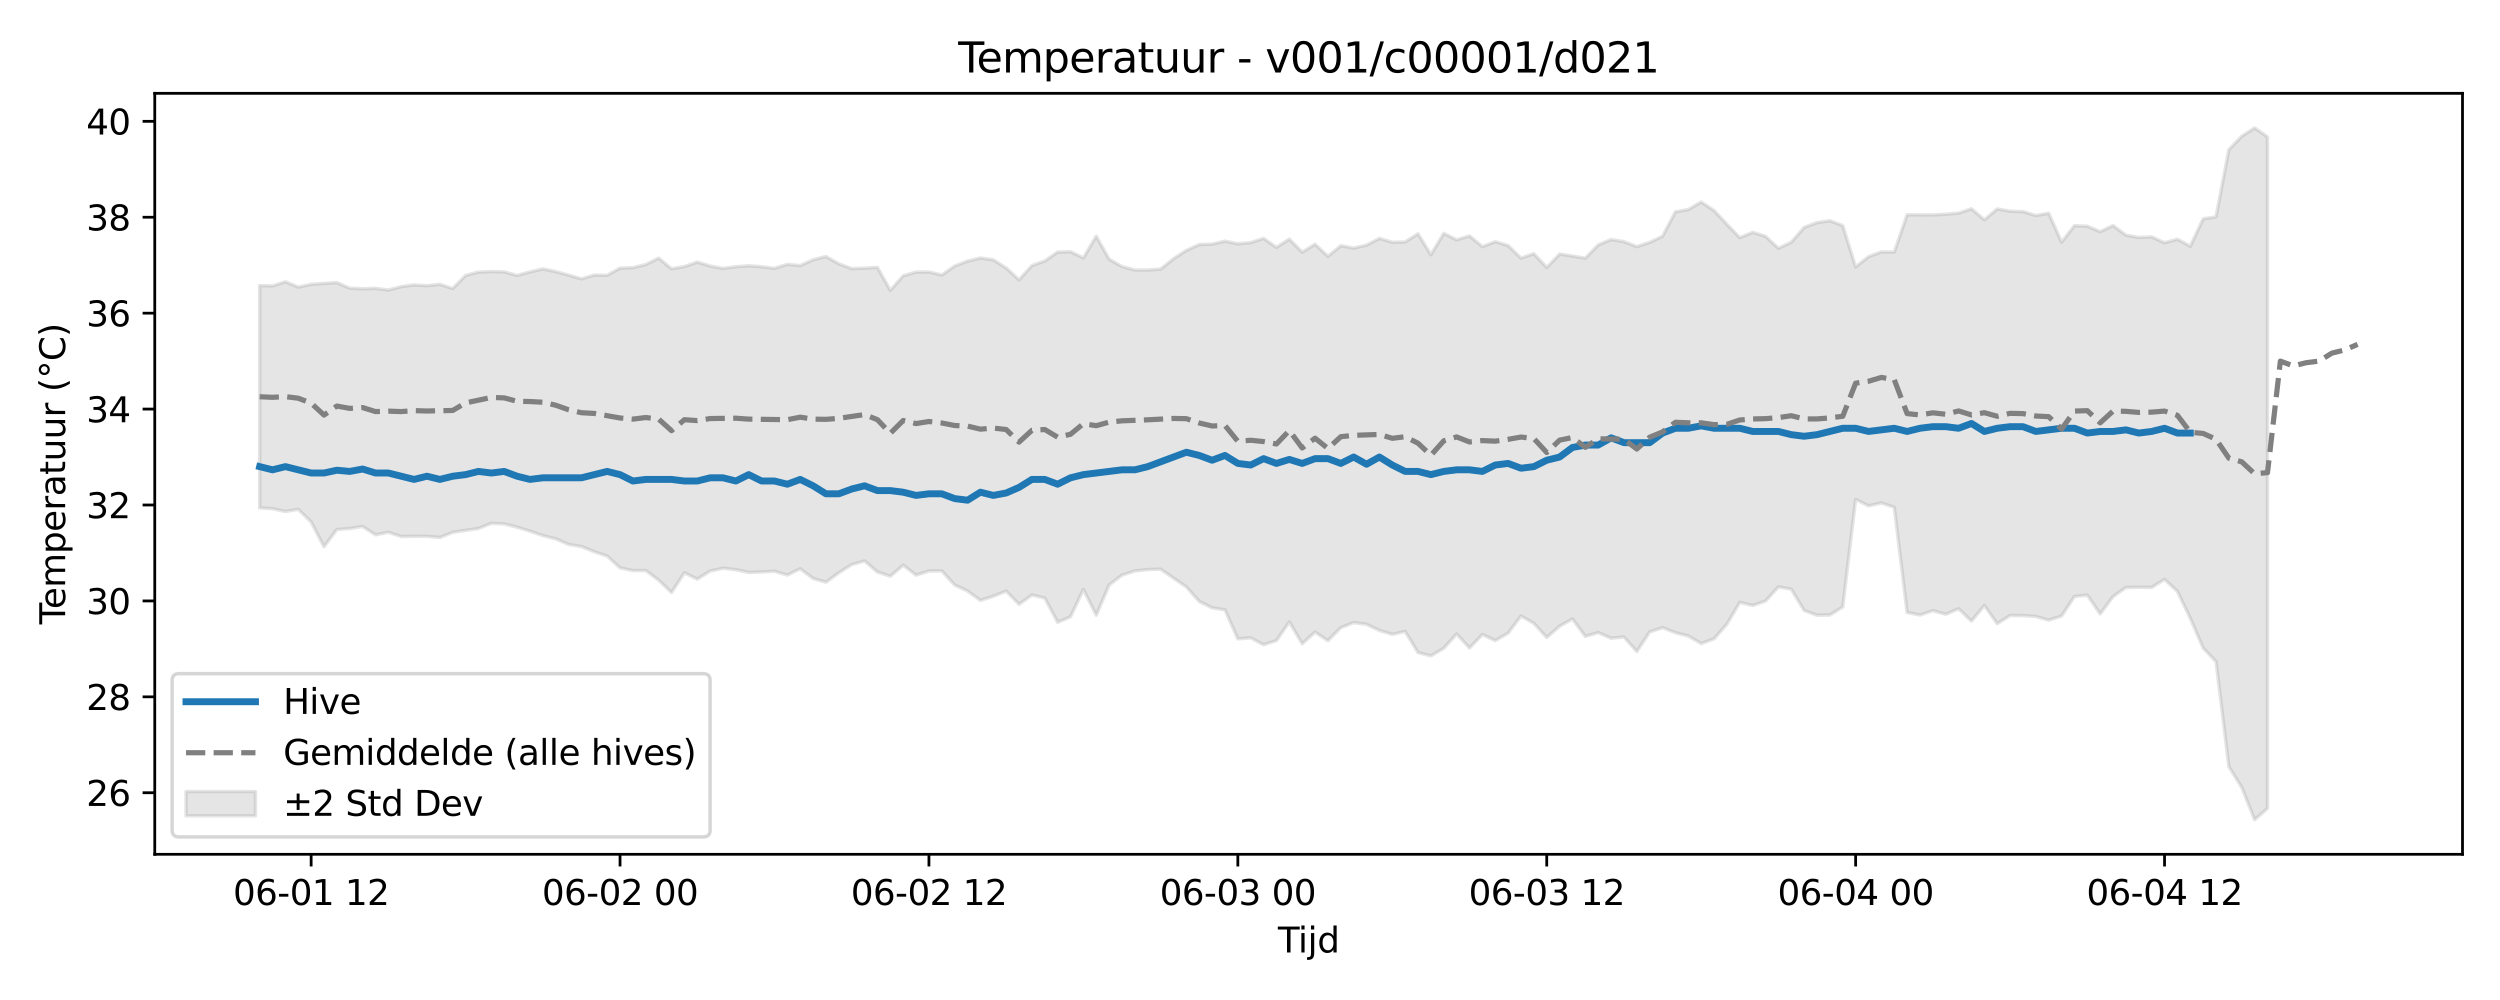 <?xml version="1.0" encoding="utf-8" standalone="no"?>
<!DOCTYPE svg PUBLIC "-//W3C//DTD SVG 1.1//EN"
  "http://www.w3.org/Graphics/SVG/1.1/DTD/svg11.dtd">
<svg xmlns:xlink="http://www.w3.org/1999/xlink" width="720pt" height="288pt" viewBox="0 0 720 288" xmlns="http://www.w3.org/2000/svg" version="1.1">
 <defs>
  <style type="text/css">*{stroke-linejoin: round; stroke-linecap: butt}</style>
 </defs>
 <g id="figure_1">
  <g id="patch_1">
   <path d="M 0 288 
L 720 288 
L 720 0 
L 0 0 
z
" style="fill: #ffffff"/>
  </g>
  <g id="axes_1">
   <g id="patch_2">
    <path d="M 44.57 246.04 
L 709.2 246.04 
L 709.2 26.88 
L 44.57 26.88 
z
" style="fill: #ffffff"/>
   </g>
   <g id="FillBetweenPolyCollection_1">
    <defs>
     <path id="m805aaa8b38" d="M 74.78 -205.749 
L 74.78 -141.727 
L 78.487 -141.49 
L 82.194 -140.69 
L 85.901 -141.311 
L 89.608 -137.682 
L 93.314 -130.546 
L 97.021 -135.502 
L 100.728 -135.776 
L 104.435 -136.387 
L 108.142 -133.972 
L 111.848 -134.71 
L 115.555 -133.477 
L 119.262 -133.535 
L 122.969 -133.538 
L 126.676 -133.216 
L 130.383 -134.679 
L 134.089 -135.259 
L 137.796 -135.794 
L 141.503 -137.29 
L 145.21 -137.11 
L 148.917 -136.177 
L 152.623 -135.038 
L 156.33 -133.762 
L 160.037 -132.826 
L 163.744 -131.203 
L 167.451 -130.586 
L 171.157 -129.101 
L 174.864 -127.843 
L 178.571 -124.465 
L 182.278 -123.668 
L 185.985 -123.696 
L 189.691 -120.917 
L 193.398 -117.357 
L 197.105 -123.043 
L 200.812 -121.215 
L 204.519 -123.528 
L 208.225 -124.347 
L 211.932 -123.931 
L 215.639 -123.133 
L 219.346 -123.272 
L 223.053 -123.474 
L 226.759 -122.387 
L 230.466 -124.196 
L 234.173 -121.395 
L 237.88 -120.333 
L 241.587 -123.031 
L 245.293 -125.407 
L 249 -126.44 
L 252.707 -123.263 
L 256.414 -122.035 
L 260.121 -125.229 
L 263.827 -122.363 
L 267.534 -123.545 
L 271.241 -123.557 
L 274.948 -119.529 
L 278.655 -117.776 
L 282.361 -115.09 
L 286.068 -116.281 
L 289.775 -117.765 
L 293.482 -113.956 
L 297.189 -116.643 
L 300.896 -115.763 
L 304.602 -108.785 
L 308.309 -110.377 
L 312.016 -118.227 
L 315.723 -110.824 
L 319.43 -119.527 
L 323.136 -122.363 
L 326.843 -123.563 
L 330.55 -123.959 
L 334.257 -124.088 
L 337.964 -121.501 
L 341.67 -118.97 
L 345.377 -114.789 
L 349.084 -112.947 
L 352.791 -112.348 
L 356.498 -104.016 
L 360.204 -104.286 
L 363.911 -102.311 
L 367.618 -103.521 
L 371.325 -108.872 
L 375.032 -102.597 
L 378.738 -105.959 
L 382.445 -103.485 
L 386.152 -107.235 
L 389.859 -108.686 
L 393.566 -108.187 
L 397.272 -106.427 
L 400.979 -105.309 
L 404.686 -106.143 
L 408.393 -100.051 
L 412.1 -99.115 
L 415.806 -101.291 
L 419.513 -105.411 
L 423.22 -101.376 
L 426.927 -105.267 
L 430.634 -103.502 
L 434.34 -105.667 
L 438.047 -110.601 
L 441.754 -108.48 
L 445.461 -104.408 
L 449.168 -107.659 
L 452.874 -109.736 
L 456.581 -104.704 
L 460.288 -105.821 
L 463.995 -104.189 
L 467.702 -104.538 
L 471.409 -100.379 
L 475.115 -106.009 
L 478.822 -107.243 
L 482.529 -105.778 
L 486.236 -104.826 
L 489.943 -102.659 
L 493.649 -104.029 
L 497.356 -108.242 
L 501.063 -114.529 
L 504.77 -113.623 
L 508.477 -114.911 
L 512.183 -118.973 
L 515.89 -118.309 
L 519.597 -112.19 
L 523.304 -110.809 
L 527.011 -110.875 
L 530.717 -113.222 
L 534.424 -144.175 
L 538.131 -142.324 
L 541.838 -143.153 
L 545.545 -141.903 
L 549.251 -111.616 
L 552.958 -110.872 
L 556.665 -112.119 
L 560.372 -111.08 
L 564.079 -112.677 
L 567.785 -109.121 
L 571.492 -113.62 
L 575.199 -108.392 
L 578.906 -110.741 
L 582.613 -110.711 
L 586.319 -110.456 
L 590.026 -109.409 
L 593.733 -110.59 
L 597.44 -116.217 
L 601.147 -116.6 
L 604.853 -111.184 
L 608.56 -116.183 
L 612.267 -118.8 
L 615.974 -118.855 
L 619.681 -118.829 
L 623.387 -121.129 
L 627.094 -117.669 
L 630.801 -109.958 
L 634.508 -101.367 
L 638.215 -97.443 
L 641.922 -67.154 
L 645.628 -61.235 
L 649.335 -51.922 
L 653.042 -55.197 
L 653.042 -248.574 
L 653.042 -248.574 
L 649.335 -251.158 
L 645.628 -248.751 
L 641.922 -244.904 
L 638.215 -225.55 
L 634.508 -224.963 
L 630.801 -217.063 
L 627.094 -219.097 
L 623.387 -218.092 
L 619.681 -219.778 
L 615.974 -219.599 
L 612.267 -220.268 
L 608.56 -223.039 
L 604.853 -221.269 
L 601.147 -222.852 
L 597.44 -223.004 
L 593.733 -218.272 
L 590.026 -226.589 
L 586.319 -225.926 
L 582.613 -227.052 
L 578.906 -227.176 
L 575.199 -227.836 
L 571.492 -224.681 
L 567.785 -227.875 
L 564.079 -226.62 
L 560.372 -226.299 
L 556.665 -226.105 
L 552.958 -226.124 
L 549.251 -226.147 
L 545.545 -215.412 
L 541.838 -215.451 
L 538.131 -214.07 
L 534.424 -211.114 
L 530.717 -223.007 
L 527.011 -224.433 
L 523.304 -223.885 
L 519.597 -222.504 
L 515.89 -218.227 
L 512.183 -216.488 
L 508.477 -219.936 
L 504.77 -221.071 
L 501.063 -219.551 
L 497.356 -223.383 
L 493.649 -227.365 
L 489.943 -229.809 
L 486.236 -227.643 
L 482.529 -226.998 
L 478.822 -219.975 
L 475.115 -218.184 
L 471.409 -216.973 
L 467.702 -218.405 
L 463.995 -219.017 
L 460.288 -217.451 
L 456.581 -213.645 
L 452.874 -214.259 
L 449.168 -214.824 
L 445.461 -210.949 
L 441.754 -214.924 
L 438.047 -213.657 
L 434.34 -217.275 
L 430.634 -218.389 
L 426.927 -216.952 
L 423.22 -220.054 
L 419.513 -218.913 
L 415.806 -220.797 
L 412.1 -214.631 
L 408.393 -220.656 
L 404.686 -218.312 
L 400.979 -218.226 
L 397.272 -219.344 
L 393.566 -217.387 
L 389.859 -216.559 
L 386.152 -217.221 
L 382.445 -214.174 
L 378.738 -217.642 
L 375.032 -215.369 
L 371.325 -219.135 
L 367.618 -216.747 
L 363.911 -219.339 
L 360.204 -218.13 
L 356.498 -217.787 
L 352.791 -218.553 
L 349.084 -217.691 
L 345.377 -217.559 
L 341.67 -215.877 
L 337.964 -213.478 
L 334.257 -210.497 
L 330.55 -210.231 
L 326.843 -210.232 
L 323.136 -211.235 
L 319.43 -213.348 
L 315.723 -219.972 
L 312.016 -213.726 
L 308.309 -215.492 
L 304.602 -215.397 
L 300.896 -212.836 
L 297.189 -211.496 
L 293.482 -207.386 
L 289.775 -210.834 
L 286.068 -213.173 
L 282.361 -213.707 
L 278.655 -212.796 
L 274.948 -211.373 
L 271.241 -208.792 
L 267.534 -209.658 
L 263.827 -209.656 
L 260.121 -208.566 
L 256.414 -204.372 
L 252.707 -210.993 
L 249 -210.775 
L 245.293 -210.624 
L 241.587 -212.013 
L 237.88 -214.12 
L 234.173 -213.19 
L 230.466 -211.506 
L 226.759 -211.868 
L 223.053 -210.716 
L 219.346 -211.18 
L 215.639 -211.451 
L 211.932 -211.18 
L 208.225 -210.698 
L 204.519 -211.386 
L 200.812 -212.514 
L 197.105 -211.213 
L 193.398 -210.584 
L 189.691 -213.667 
L 185.985 -211.809 
L 182.278 -210.916 
L 178.571 -210.777 
L 174.864 -208.715 
L 171.157 -208.771 
L 167.451 -207.682 
L 163.744 -208.775 
L 160.037 -209.783 
L 156.33 -210.556 
L 152.623 -209.675 
L 148.917 -208.668 
L 145.21 -209.707 
L 141.503 -209.791 
L 137.796 -209.643 
L 134.089 -208.665 
L 130.383 -204.904 
L 126.676 -206.104 
L 122.969 -205.716 
L 119.262 -205.95 
L 115.555 -205.449 
L 111.848 -204.478 
L 108.142 -204.953 
L 104.435 -204.841 
L 100.728 -204.991 
L 97.021 -206.613 
L 93.314 -206.373 
L 89.608 -206.11 
L 85.901 -205.309 
L 82.194 -206.851 
L 78.487 -205.657 
L 74.78 -205.749 
z
" style="stroke: #808080; stroke-opacity: 0.2"/>
    </defs>
    <g clip-path="url(#p6076088ace)">
     <use xlink:href="#m805aaa8b38" x="0" y="288" style="fill: #808080; fill-opacity: 0.2; stroke: #808080; stroke-opacity: 0.2"/>
    </g>
   </g>
   <g id="matplotlib.axis_1">
    <g id="xtick_1">
     <g id="line2d_1">
      <defs>
       <path id="m9b2f12f236" d="M 0 0 
L 0 3.5 
" style="stroke: #000000; stroke-width: 0.8"/>
      </defs>
      <g>
       <use xlink:href="#m9b2f12f236" x="89.608" y="246.04" style="stroke: #000000; stroke-width: 0.8"/>
      </g>
     </g>
     <g id="text_1">
      <!-- 06-01 12 -->
      <g transform="translate(67.127 260.638) scale(0.1 -0.1)">
       <defs>
        <path id="DejaVuSans-30" d="M 2034 4250 
Q 1547 4250 1301 3770 
Q 1056 3291 1056 2328 
Q 1056 1369 1301 889 
Q 1547 409 2034 409 
Q 2525 409 2770 889 
Q 3016 1369 3016 2328 
Q 3016 3291 2770 3770 
Q 2525 4250 2034 4250 
z
M 2034 4750 
Q 2819 4750 3233 4129 
Q 3647 3509 3647 2328 
Q 3647 1150 3233 529 
Q 2819 -91 2034 -91 
Q 1250 -91 836 529 
Q 422 1150 422 2328 
Q 422 3509 836 4129 
Q 1250 4750 2034 4750 
z
" transform="scale(0.016)"/>
        <path id="DejaVuSans-36" d="M 2113 2584 
Q 1688 2584 1439 2293 
Q 1191 2003 1191 1497 
Q 1191 994 1439 701 
Q 1688 409 2113 409 
Q 2538 409 2786 701 
Q 3034 994 3034 1497 
Q 3034 2003 2786 2293 
Q 2538 2584 2113 2584 
z
M 3366 4563 
L 3366 3988 
Q 3128 4100 2886 4159 
Q 2644 4219 2406 4219 
Q 1781 4219 1451 3797 
Q 1122 3375 1075 2522 
Q 1259 2794 1537 2939 
Q 1816 3084 2150 3084 
Q 2853 3084 3261 2657 
Q 3669 2231 3669 1497 
Q 3669 778 3244 343 
Q 2819 -91 2113 -91 
Q 1303 -91 875 529 
Q 447 1150 447 2328 
Q 447 3434 972 4092 
Q 1497 4750 2381 4750 
Q 2619 4750 2861 4703 
Q 3103 4656 3366 4563 
z
" transform="scale(0.016)"/>
        <path id="DejaVuSans-2d" d="M 313 2009 
L 1997 2009 
L 1997 1497 
L 313 1497 
L 313 2009 
z
" transform="scale(0.016)"/>
        <path id="DejaVuSans-31" d="M 794 531 
L 1825 531 
L 1825 4091 
L 703 3866 
L 703 4441 
L 1819 4666 
L 2450 4666 
L 2450 531 
L 3481 531 
L 3481 0 
L 794 0 
L 794 531 
z
" transform="scale(0.016)"/>
        <path id="DejaVuSans-20" transform="scale(0.016)"/>
        <path id="DejaVuSans-32" d="M 1228 531 
L 3431 531 
L 3431 0 
L 469 0 
L 469 531 
Q 828 903 1448 1529 
Q 2069 2156 2228 2338 
Q 2531 2678 2651 2914 
Q 2772 3150 2772 3378 
Q 2772 3750 2511 3984 
Q 2250 4219 1831 4219 
Q 1534 4219 1204 4116 
Q 875 4013 500 3803 
L 500 4441 
Q 881 4594 1212 4672 
Q 1544 4750 1819 4750 
Q 2544 4750 2975 4387 
Q 3406 4025 3406 3419 
Q 3406 3131 3298 2873 
Q 3191 2616 2906 2266 
Q 2828 2175 2409 1742 
Q 1991 1309 1228 531 
z
" transform="scale(0.016)"/>
       </defs>
       <use xlink:href="#DejaVuSans-30"/>
       <use xlink:href="#DejaVuSans-36" transform="translate(63.623 0)"/>
       <use xlink:href="#DejaVuSans-2d" transform="translate(127.246 0)"/>
       <use xlink:href="#DejaVuSans-30" transform="translate(163.33 0)"/>
       <use xlink:href="#DejaVuSans-31" transform="translate(226.953 0)"/>
       <use xlink:href="#DejaVuSans-20" transform="translate(290.576 0)"/>
       <use xlink:href="#DejaVuSans-31" transform="translate(322.363 0)"/>
       <use xlink:href="#DejaVuSans-32" transform="translate(385.986 0)"/>
      </g>
     </g>
    </g>
    <g id="xtick_2">
     <g id="line2d_2">
      <g>
       <use xlink:href="#m9b2f12f236" x="178.571" y="246.04" style="stroke: #000000; stroke-width: 0.8"/>
      </g>
     </g>
     <g id="text_2">
      <!-- 06-02 00 -->
      <g transform="translate(156.091 260.638) scale(0.1 -0.1)">
       <use xlink:href="#DejaVuSans-30"/>
       <use xlink:href="#DejaVuSans-36" transform="translate(63.623 0)"/>
       <use xlink:href="#DejaVuSans-2d" transform="translate(127.246 0)"/>
       <use xlink:href="#DejaVuSans-30" transform="translate(163.33 0)"/>
       <use xlink:href="#DejaVuSans-32" transform="translate(226.953 0)"/>
       <use xlink:href="#DejaVuSans-20" transform="translate(290.576 0)"/>
       <use xlink:href="#DejaVuSans-30" transform="translate(322.363 0)"/>
       <use xlink:href="#DejaVuSans-30" transform="translate(385.986 0)"/>
      </g>
     </g>
    </g>
    <g id="xtick_3">
     <g id="line2d_3">
      <g>
       <use xlink:href="#m9b2f12f236" x="267.534" y="246.04" style="stroke: #000000; stroke-width: 0.8"/>
      </g>
     </g>
     <g id="text_3">
      <!-- 06-02 12 -->
      <g transform="translate(245.054 260.638) scale(0.1 -0.1)">
       <use xlink:href="#DejaVuSans-30"/>
       <use xlink:href="#DejaVuSans-36" transform="translate(63.623 0)"/>
       <use xlink:href="#DejaVuSans-2d" transform="translate(127.246 0)"/>
       <use xlink:href="#DejaVuSans-30" transform="translate(163.33 0)"/>
       <use xlink:href="#DejaVuSans-32" transform="translate(226.953 0)"/>
       <use xlink:href="#DejaVuSans-20" transform="translate(290.576 0)"/>
       <use xlink:href="#DejaVuSans-31" transform="translate(322.363 0)"/>
       <use xlink:href="#DejaVuSans-32" transform="translate(385.986 0)"/>
      </g>
     </g>
    </g>
    <g id="xtick_4">
     <g id="line2d_4">
      <g>
       <use xlink:href="#m9b2f12f236" x="356.498" y="246.04" style="stroke: #000000; stroke-width: 0.8"/>
      </g>
     </g>
     <g id="text_4">
      <!-- 06-03 00 -->
      <g transform="translate(334.017 260.638) scale(0.1 -0.1)">
       <defs>
        <path id="DejaVuSans-33" d="M 2597 2516 
Q 3050 2419 3304 2112 
Q 3559 1806 3559 1356 
Q 3559 666 3084 287 
Q 2609 -91 1734 -91 
Q 1441 -91 1130 -33 
Q 819 25 488 141 
L 488 750 
Q 750 597 1062 519 
Q 1375 441 1716 441 
Q 2309 441 2620 675 
Q 2931 909 2931 1356 
Q 2931 1769 2642 2001 
Q 2353 2234 1838 2234 
L 1294 2234 
L 1294 2753 
L 1863 2753 
Q 2328 2753 2575 2939 
Q 2822 3125 2822 3475 
Q 2822 3834 2567 4026 
Q 2313 4219 1838 4219 
Q 1578 4219 1281 4162 
Q 984 4106 628 3988 
L 628 4550 
Q 988 4650 1302 4700 
Q 1616 4750 1894 4750 
Q 2613 4750 3031 4423 
Q 3450 4097 3450 3541 
Q 3450 3153 3228 2886 
Q 3006 2619 2597 2516 
z
" transform="scale(0.016)"/>
       </defs>
       <use xlink:href="#DejaVuSans-30"/>
       <use xlink:href="#DejaVuSans-36" transform="translate(63.623 0)"/>
       <use xlink:href="#DejaVuSans-2d" transform="translate(127.246 0)"/>
       <use xlink:href="#DejaVuSans-30" transform="translate(163.33 0)"/>
       <use xlink:href="#DejaVuSans-33" transform="translate(226.953 0)"/>
       <use xlink:href="#DejaVuSans-20" transform="translate(290.576 0)"/>
       <use xlink:href="#DejaVuSans-30" transform="translate(322.363 0)"/>
       <use xlink:href="#DejaVuSans-30" transform="translate(385.986 0)"/>
      </g>
     </g>
    </g>
    <g id="xtick_5">
     <g id="line2d_5">
      <g>
       <use xlink:href="#m9b2f12f236" x="445.461" y="246.04" style="stroke: #000000; stroke-width: 0.8"/>
      </g>
     </g>
     <g id="text_5">
      <!-- 06-03 12 -->
      <g transform="translate(422.98 260.638) scale(0.1 -0.1)">
       <use xlink:href="#DejaVuSans-30"/>
       <use xlink:href="#DejaVuSans-36" transform="translate(63.623 0)"/>
       <use xlink:href="#DejaVuSans-2d" transform="translate(127.246 0)"/>
       <use xlink:href="#DejaVuSans-30" transform="translate(163.33 0)"/>
       <use xlink:href="#DejaVuSans-33" transform="translate(226.953 0)"/>
       <use xlink:href="#DejaVuSans-20" transform="translate(290.576 0)"/>
       <use xlink:href="#DejaVuSans-31" transform="translate(322.363 0)"/>
       <use xlink:href="#DejaVuSans-32" transform="translate(385.986 0)"/>
      </g>
     </g>
    </g>
    <g id="xtick_6">
     <g id="line2d_6">
      <g>
       <use xlink:href="#m9b2f12f236" x="534.424" y="246.04" style="stroke: #000000; stroke-width: 0.8"/>
      </g>
     </g>
     <g id="text_6">
      <!-- 06-04 00 -->
      <g transform="translate(511.944 260.638) scale(0.1 -0.1)">
       <defs>
        <path id="DejaVuSans-34" d="M 2419 4116 
L 825 1625 
L 2419 1625 
L 2419 4116 
z
M 2253 4666 
L 3047 4666 
L 3047 1625 
L 3713 1625 
L 3713 1100 
L 3047 1100 
L 3047 0 
L 2419 0 
L 2419 1100 
L 313 1100 
L 313 1709 
L 2253 4666 
z
" transform="scale(0.016)"/>
       </defs>
       <use xlink:href="#DejaVuSans-30"/>
       <use xlink:href="#DejaVuSans-36" transform="translate(63.623 0)"/>
       <use xlink:href="#DejaVuSans-2d" transform="translate(127.246 0)"/>
       <use xlink:href="#DejaVuSans-30" transform="translate(163.33 0)"/>
       <use xlink:href="#DejaVuSans-34" transform="translate(226.953 0)"/>
       <use xlink:href="#DejaVuSans-20" transform="translate(290.576 0)"/>
       <use xlink:href="#DejaVuSans-30" transform="translate(322.363 0)"/>
       <use xlink:href="#DejaVuSans-30" transform="translate(385.986 0)"/>
      </g>
     </g>
    </g>
    <g id="xtick_7">
     <g id="line2d_7">
      <g>
       <use xlink:href="#m9b2f12f236" x="623.387" y="246.04" style="stroke: #000000; stroke-width: 0.8"/>
      </g>
     </g>
     <g id="text_7">
      <!-- 06-04 12 -->
      <g transform="translate(600.907 260.638) scale(0.1 -0.1)">
       <use xlink:href="#DejaVuSans-30"/>
       <use xlink:href="#DejaVuSans-36" transform="translate(63.623 0)"/>
       <use xlink:href="#DejaVuSans-2d" transform="translate(127.246 0)"/>
       <use xlink:href="#DejaVuSans-30" transform="translate(163.33 0)"/>
       <use xlink:href="#DejaVuSans-34" transform="translate(226.953 0)"/>
       <use xlink:href="#DejaVuSans-20" transform="translate(290.576 0)"/>
       <use xlink:href="#DejaVuSans-31" transform="translate(322.363 0)"/>
       <use xlink:href="#DejaVuSans-32" transform="translate(385.986 0)"/>
      </g>
     </g>
    </g>
    <g id="text_8">
     <!-- Tijd -->
     <g transform="translate(368.035 274.317) scale(0.1 -0.1)">
      <defs>
       <path id="DejaVuSans-54" d="M -19 4666 
L 3928 4666 
L 3928 4134 
L 2272 4134 
L 2272 0 
L 1638 0 
L 1638 4134 
L -19 4134 
L -19 4666 
z
" transform="scale(0.016)"/>
       <path id="DejaVuSans-69" d="M 603 3500 
L 1178 3500 
L 1178 0 
L 603 0 
L 603 3500 
z
M 603 4863 
L 1178 4863 
L 1178 4134 
L 603 4134 
L 603 4863 
z
" transform="scale(0.016)"/>
       <path id="DejaVuSans-6a" d="M 603 3500 
L 1178 3500 
L 1178 -63 
Q 1178 -731 923 -1031 
Q 669 -1331 103 -1331 
L -116 -1331 
L -116 -844 
L 38 -844 
Q 366 -844 484 -692 
Q 603 -541 603 -63 
L 603 3500 
z
M 603 4863 
L 1178 4863 
L 1178 4134 
L 603 4134 
L 603 4863 
z
" transform="scale(0.016)"/>
       <path id="DejaVuSans-64" d="M 2906 2969 
L 2906 4863 
L 3481 4863 
L 3481 0 
L 2906 0 
L 2906 525 
Q 2725 213 2448 61 
Q 2172 -91 1784 -91 
Q 1150 -91 751 415 
Q 353 922 353 1747 
Q 353 2572 751 3078 
Q 1150 3584 1784 3584 
Q 2172 3584 2448 3432 
Q 2725 3281 2906 2969 
z
M 947 1747 
Q 947 1113 1208 752 
Q 1469 391 1925 391 
Q 2381 391 2643 752 
Q 2906 1113 2906 1747 
Q 2906 2381 2643 2742 
Q 2381 3103 1925 3103 
Q 1469 3103 1208 2742 
Q 947 2381 947 1747 
z
" transform="scale(0.016)"/>
      </defs>
      <use xlink:href="#DejaVuSans-54"/>
      <use xlink:href="#DejaVuSans-69" transform="translate(57.959 0)"/>
      <use xlink:href="#DejaVuSans-6a" transform="translate(85.742 0)"/>
      <use xlink:href="#DejaVuSans-64" transform="translate(113.525 0)"/>
     </g>
    </g>
   </g>
   <g id="matplotlib.axis_2">
    <g id="ytick_1">
     <g id="line2d_8">
      <defs>
       <path id="m62572130c6" d="M 0 0 
L -3.5 0 
" style="stroke: #000000; stroke-width: 0.8"/>
      </defs>
      <g>
       <use xlink:href="#m62572130c6" x="44.57" y="228.309" style="stroke: #000000; stroke-width: 0.8"/>
      </g>
     </g>
     <g id="text_9">
      <!-- 26 -->
      <g transform="translate(24.845 232.108) scale(0.1 -0.1)">
       <use xlink:href="#DejaVuSans-32"/>
       <use xlink:href="#DejaVuSans-36" transform="translate(63.623 0)"/>
      </g>
     </g>
    </g>
    <g id="ytick_2">
     <g id="line2d_9">
      <g>
       <use xlink:href="#m62572130c6" x="44.57" y="200.685" style="stroke: #000000; stroke-width: 0.8"/>
      </g>
     </g>
     <g id="text_10">
      <!-- 28 -->
      <g transform="translate(24.845 204.485) scale(0.1 -0.1)">
       <defs>
        <path id="DejaVuSans-38" d="M 2034 2216 
Q 1584 2216 1326 1975 
Q 1069 1734 1069 1313 
Q 1069 891 1326 650 
Q 1584 409 2034 409 
Q 2484 409 2743 651 
Q 3003 894 3003 1313 
Q 3003 1734 2745 1975 
Q 2488 2216 2034 2216 
z
M 1403 2484 
Q 997 2584 770 2862 
Q 544 3141 544 3541 
Q 544 4100 942 4425 
Q 1341 4750 2034 4750 
Q 2731 4750 3128 4425 
Q 3525 4100 3525 3541 
Q 3525 3141 3298 2862 
Q 3072 2584 2669 2484 
Q 3125 2378 3379 2068 
Q 3634 1759 3634 1313 
Q 3634 634 3220 271 
Q 2806 -91 2034 -91 
Q 1263 -91 848 271 
Q 434 634 434 1313 
Q 434 1759 690 2068 
Q 947 2378 1403 2484 
z
M 1172 3481 
Q 1172 3119 1398 2916 
Q 1625 2713 2034 2713 
Q 2441 2713 2670 2916 
Q 2900 3119 2900 3481 
Q 2900 3844 2670 4047 
Q 2441 4250 2034 4250 
Q 1625 4250 1398 4047 
Q 1172 3844 1172 3481 
z
" transform="scale(0.016)"/>
       </defs>
       <use xlink:href="#DejaVuSans-32"/>
       <use xlink:href="#DejaVuSans-38" transform="translate(63.623 0)"/>
      </g>
     </g>
    </g>
    <g id="ytick_3">
     <g id="line2d_10">
      <g>
       <use xlink:href="#m62572130c6" x="44.57" y="173.062" style="stroke: #000000; stroke-width: 0.8"/>
      </g>
     </g>
     <g id="text_11">
      <!-- 30 -->
      <g transform="translate(24.845 176.861) scale(0.1 -0.1)">
       <use xlink:href="#DejaVuSans-33"/>
       <use xlink:href="#DejaVuSans-30" transform="translate(63.623 0)"/>
      </g>
     </g>
    </g>
    <g id="ytick_4">
     <g id="line2d_11">
      <g>
       <use xlink:href="#m62572130c6" x="44.57" y="145.438" style="stroke: #000000; stroke-width: 0.8"/>
      </g>
     </g>
     <g id="text_12">
      <!-- 32 -->
      <g transform="translate(24.845 149.237) scale(0.1 -0.1)">
       <use xlink:href="#DejaVuSans-33"/>
       <use xlink:href="#DejaVuSans-32" transform="translate(63.623 0)"/>
      </g>
     </g>
    </g>
    <g id="ytick_5">
     <g id="line2d_12">
      <g>
       <use xlink:href="#m62572130c6" x="44.57" y="117.814" style="stroke: #000000; stroke-width: 0.8"/>
      </g>
     </g>
     <g id="text_13">
      <!-- 34 -->
      <g transform="translate(24.845 121.613) scale(0.1 -0.1)">
       <use xlink:href="#DejaVuSans-33"/>
       <use xlink:href="#DejaVuSans-34" transform="translate(63.623 0)"/>
      </g>
     </g>
    </g>
    <g id="ytick_6">
     <g id="line2d_13">
      <g>
       <use xlink:href="#m62572130c6" x="44.57" y="90.19" style="stroke: #000000; stroke-width: 0.8"/>
      </g>
     </g>
     <g id="text_14">
      <!-- 36 -->
      <g transform="translate(24.845 93.989) scale(0.1 -0.1)">
       <use xlink:href="#DejaVuSans-33"/>
       <use xlink:href="#DejaVuSans-36" transform="translate(63.623 0)"/>
      </g>
     </g>
    </g>
    <g id="ytick_7">
     <g id="line2d_14">
      <g>
       <use xlink:href="#m62572130c6" x="44.57" y="62.566" style="stroke: #000000; stroke-width: 0.8"/>
      </g>
     </g>
     <g id="text_15">
      <!-- 38 -->
      <g transform="translate(24.845 66.366) scale(0.1 -0.1)">
       <use xlink:href="#DejaVuSans-33"/>
       <use xlink:href="#DejaVuSans-38" transform="translate(63.623 0)"/>
      </g>
     </g>
    </g>
    <g id="ytick_8">
     <g id="line2d_15">
      <g>
       <use xlink:href="#m62572130c6" x="44.57" y="34.943" style="stroke: #000000; stroke-width: 0.8"/>
      </g>
     </g>
     <g id="text_16">
      <!-- 40 -->
      <g transform="translate(24.845 38.742) scale(0.1 -0.1)">
       <use xlink:href="#DejaVuSans-34"/>
       <use xlink:href="#DejaVuSans-30" transform="translate(63.623 0)"/>
      </g>
     </g>
    </g>
    <g id="text_17">
     <!-- Temperatuur (°C) -->
     <g transform="translate(18.765 179.816) rotate(-90) scale(0.1 -0.1)">
      <defs>
       <path id="DejaVuSans-65" d="M 3597 1894 
L 3597 1613 
L 953 1613 
Q 991 1019 1311 708 
Q 1631 397 2203 397 
Q 2534 397 2845 478 
Q 3156 559 3463 722 
L 3463 178 
Q 3153 47 2828 -22 
Q 2503 -91 2169 -91 
Q 1331 -91 842 396 
Q 353 884 353 1716 
Q 353 2575 817 3079 
Q 1281 3584 2069 3584 
Q 2775 3584 3186 3129 
Q 3597 2675 3597 1894 
z
M 3022 2063 
Q 3016 2534 2758 2815 
Q 2500 3097 2075 3097 
Q 1594 3097 1305 2825 
Q 1016 2553 972 2059 
L 3022 2063 
z
" transform="scale(0.016)"/>
       <path id="DejaVuSans-6d" d="M 3328 2828 
Q 3544 3216 3844 3400 
Q 4144 3584 4550 3584 
Q 5097 3584 5394 3201 
Q 5691 2819 5691 2113 
L 5691 0 
L 5113 0 
L 5113 2094 
Q 5113 2597 4934 2840 
Q 4756 3084 4391 3084 
Q 3944 3084 3684 2787 
Q 3425 2491 3425 1978 
L 3425 0 
L 2847 0 
L 2847 2094 
Q 2847 2600 2669 2842 
Q 2491 3084 2119 3084 
Q 1678 3084 1418 2786 
Q 1159 2488 1159 1978 
L 1159 0 
L 581 0 
L 581 3500 
L 1159 3500 
L 1159 2956 
Q 1356 3278 1631 3431 
Q 1906 3584 2284 3584 
Q 2666 3584 2933 3390 
Q 3200 3197 3328 2828 
z
" transform="scale(0.016)"/>
       <path id="DejaVuSans-70" d="M 1159 525 
L 1159 -1331 
L 581 -1331 
L 581 3500 
L 1159 3500 
L 1159 2969 
Q 1341 3281 1617 3432 
Q 1894 3584 2278 3584 
Q 2916 3584 3314 3078 
Q 3713 2572 3713 1747 
Q 3713 922 3314 415 
Q 2916 -91 2278 -91 
Q 1894 -91 1617 61 
Q 1341 213 1159 525 
z
M 3116 1747 
Q 3116 2381 2855 2742 
Q 2594 3103 2138 3103 
Q 1681 3103 1420 2742 
Q 1159 2381 1159 1747 
Q 1159 1113 1420 752 
Q 1681 391 2138 391 
Q 2594 391 2855 752 
Q 3116 1113 3116 1747 
z
" transform="scale(0.016)"/>
       <path id="DejaVuSans-72" d="M 2631 2963 
Q 2534 3019 2420 3045 
Q 2306 3072 2169 3072 
Q 1681 3072 1420 2755 
Q 1159 2438 1159 1844 
L 1159 0 
L 581 0 
L 581 3500 
L 1159 3500 
L 1159 2956 
Q 1341 3275 1631 3429 
Q 1922 3584 2338 3584 
Q 2397 3584 2469 3576 
Q 2541 3569 2628 3553 
L 2631 2963 
z
" transform="scale(0.016)"/>
       <path id="DejaVuSans-61" d="M 2194 1759 
Q 1497 1759 1228 1600 
Q 959 1441 959 1056 
Q 959 750 1161 570 
Q 1363 391 1709 391 
Q 2188 391 2477 730 
Q 2766 1069 2766 1631 
L 2766 1759 
L 2194 1759 
z
M 3341 1997 
L 3341 0 
L 2766 0 
L 2766 531 
Q 2569 213 2275 61 
Q 1981 -91 1556 -91 
Q 1019 -91 701 211 
Q 384 513 384 1019 
Q 384 1609 779 1909 
Q 1175 2209 1959 2209 
L 2766 2209 
L 2766 2266 
Q 2766 2663 2505 2880 
Q 2244 3097 1772 3097 
Q 1472 3097 1187 3025 
Q 903 2953 641 2809 
L 641 3341 
Q 956 3463 1253 3523 
Q 1550 3584 1831 3584 
Q 2591 3584 2966 3190 
Q 3341 2797 3341 1997 
z
" transform="scale(0.016)"/>
       <path id="DejaVuSans-74" d="M 1172 4494 
L 1172 3500 
L 2356 3500 
L 2356 3053 
L 1172 3053 
L 1172 1153 
Q 1172 725 1289 603 
Q 1406 481 1766 481 
L 2356 481 
L 2356 0 
L 1766 0 
Q 1100 0 847 248 
Q 594 497 594 1153 
L 594 3053 
L 172 3053 
L 172 3500 
L 594 3500 
L 594 4494 
L 1172 4494 
z
" transform="scale(0.016)"/>
       <path id="DejaVuSans-75" d="M 544 1381 
L 544 3500 
L 1119 3500 
L 1119 1403 
Q 1119 906 1312 657 
Q 1506 409 1894 409 
Q 2359 409 2629 706 
Q 2900 1003 2900 1516 
L 2900 3500 
L 3475 3500 
L 3475 0 
L 2900 0 
L 2900 538 
Q 2691 219 2414 64 
Q 2138 -91 1772 -91 
Q 1169 -91 856 284 
Q 544 659 544 1381 
z
M 1991 3584 
L 1991 3584 
z
" transform="scale(0.016)"/>
       <path id="DejaVuSans-28" d="M 1984 4856 
Q 1566 4138 1362 3434 
Q 1159 2731 1159 2009 
Q 1159 1288 1364 580 
Q 1569 -128 1984 -844 
L 1484 -844 
Q 1016 -109 783 600 
Q 550 1309 550 2009 
Q 550 2706 781 3412 
Q 1013 4119 1484 4856 
L 1984 4856 
z
" transform="scale(0.016)"/>
       <path id="DejaVuSans-b0" d="M 1600 4347 
Q 1350 4347 1178 4173 
Q 1006 4000 1006 3750 
Q 1006 3503 1178 3333 
Q 1350 3163 1600 3163 
Q 1850 3163 2022 3333 
Q 2194 3503 2194 3750 
Q 2194 3997 2020 4172 
Q 1847 4347 1600 4347 
z
M 1600 4750 
Q 1800 4750 1984 4673 
Q 2169 4597 2303 4453 
Q 2447 4313 2519 4134 
Q 2591 3956 2591 3750 
Q 2591 3338 2302 3052 
Q 2013 2766 1594 2766 
Q 1172 2766 890 3047 
Q 609 3328 609 3750 
Q 609 4169 896 4459 
Q 1184 4750 1600 4750 
z
" transform="scale(0.016)"/>
       <path id="DejaVuSans-43" d="M 4122 4306 
L 4122 3641 
Q 3803 3938 3442 4084 
Q 3081 4231 2675 4231 
Q 1875 4231 1450 3742 
Q 1025 3253 1025 2328 
Q 1025 1406 1450 917 
Q 1875 428 2675 428 
Q 3081 428 3442 575 
Q 3803 722 4122 1019 
L 4122 359 
Q 3791 134 3420 21 
Q 3050 -91 2638 -91 
Q 1578 -91 968 557 
Q 359 1206 359 2328 
Q 359 3453 968 4101 
Q 1578 4750 2638 4750 
Q 3056 4750 3426 4639 
Q 3797 4528 4122 4306 
z
" transform="scale(0.016)"/>
       <path id="DejaVuSans-29" d="M 513 4856 
L 1013 4856 
Q 1481 4119 1714 3412 
Q 1947 2706 1947 2009 
Q 1947 1309 1714 600 
Q 1481 -109 1013 -844 
L 513 -844 
Q 928 -128 1133 580 
Q 1338 1288 1338 2009 
Q 1338 2731 1133 3434 
Q 928 4138 513 4856 
z
" transform="scale(0.016)"/>
      </defs>
      <use xlink:href="#DejaVuSans-54"/>
      <use xlink:href="#DejaVuSans-65" transform="translate(44.084 0)"/>
      <use xlink:href="#DejaVuSans-6d" transform="translate(105.607 0)"/>
      <use xlink:href="#DejaVuSans-70" transform="translate(203.02 0)"/>
      <use xlink:href="#DejaVuSans-65" transform="translate(266.496 0)"/>
      <use xlink:href="#DejaVuSans-72" transform="translate(328.02 0)"/>
      <use xlink:href="#DejaVuSans-61" transform="translate(369.133 0)"/>
      <use xlink:href="#DejaVuSans-74" transform="translate(430.412 0)"/>
      <use xlink:href="#DejaVuSans-75" transform="translate(469.621 0)"/>
      <use xlink:href="#DejaVuSans-75" transform="translate(533 0)"/>
      <use xlink:href="#DejaVuSans-72" transform="translate(596.379 0)"/>
      <use xlink:href="#DejaVuSans-20" transform="translate(637.492 0)"/>
      <use xlink:href="#DejaVuSans-28" transform="translate(669.279 0)"/>
      <use xlink:href="#DejaVuSans-b0" transform="translate(708.293 0)"/>
      <use xlink:href="#DejaVuSans-43" transform="translate(758.293 0)"/>
      <use xlink:href="#DejaVuSans-29" transform="translate(828.117 0)"/>
     </g>
    </g>
   </g>
   <g id="line2d_16">
    <path d="M 74.78 134.388 
L 78.487 135.309 
L 82.194 134.388 
L 89.608 136.23 
L 93.314 136.23 
L 97.021 135.424 
L 100.728 135.769 
L 104.435 135.079 
L 108.142 136.23 
L 111.848 136.23 
L 119.262 138.071 
L 122.969 137.151 
L 126.676 138.071 
L 130.383 137.151 
L 134.089 136.69 
L 137.796 135.769 
L 141.503 136.23 
L 145.21 135.769 
L 148.917 137.151 
L 152.623 138.071 
L 156.33 137.611 
L 167.451 137.611 
L 174.864 135.769 
L 178.571 136.69 
L 182.278 138.532 
L 185.985 138.071 
L 193.398 138.071 
L 197.105 138.532 
L 200.812 138.532 
L 204.519 137.611 
L 208.225 137.611 
L 211.932 138.532 
L 215.639 136.69 
L 219.346 138.532 
L 223.053 138.532 
L 226.759 139.453 
L 230.466 138.071 
L 234.173 139.913 
L 237.88 142.215 
L 241.587 142.215 
L 245.293 140.834 
L 249 139.913 
L 252.707 141.294 
L 256.414 141.294 
L 260.121 141.755 
L 263.827 142.675 
L 267.534 142.215 
L 271.241 142.215 
L 274.948 143.596 
L 278.655 144.057 
L 282.361 141.755 
L 286.068 142.675 
L 289.775 141.985 
L 293.482 140.373 
L 297.189 138.071 
L 300.896 138.071 
L 304.602 139.453 
L 308.309 137.611 
L 312.016 136.69 
L 323.136 135.309 
L 326.843 135.309 
L 330.55 134.388 
L 341.67 130.245 
L 345.377 131.165 
L 349.084 132.547 
L 352.791 131.165 
L 356.498 133.467 
L 360.204 133.928 
L 363.911 132.086 
L 367.618 133.467 
L 371.325 132.316 
L 375.032 133.467 
L 378.738 132.086 
L 382.445 132.086 
L 386.152 133.467 
L 389.859 131.626 
L 393.566 133.698 
L 397.272 131.626 
L 400.979 133.928 
L 404.686 135.769 
L 408.393 135.769 
L 412.1 136.69 
L 415.806 135.769 
L 419.513 135.309 
L 423.22 135.309 
L 426.927 135.769 
L 430.634 133.928 
L 434.34 133.467 
L 438.047 134.849 
L 441.754 134.388 
L 445.461 132.547 
L 449.168 131.626 
L 452.874 128.863 
L 456.581 128.173 
L 460.288 128.173 
L 463.995 126.101 
L 467.702 127.482 
L 475.115 127.482 
L 478.822 124.72 
L 482.529 123.339 
L 486.236 123.339 
L 489.943 122.648 
L 493.649 123.339 
L 501.063 123.339 
L 504.77 124.259 
L 512.183 124.259 
L 515.89 125.18 
L 519.597 125.641 
L 523.304 125.18 
L 530.717 123.339 
L 534.424 123.339 
L 538.131 124.259 
L 545.545 123.339 
L 549.251 124.259 
L 552.958 123.339 
L 556.665 122.878 
L 560.372 122.878 
L 564.079 123.339 
L 567.785 121.958 
L 571.492 124.259 
L 575.199 123.339 
L 578.906 122.878 
L 582.613 122.878 
L 586.319 124.259 
L 593.733 123.339 
L 597.44 123.339 
L 601.147 124.72 
L 604.853 124.259 
L 608.56 124.259 
L 612.267 123.799 
L 615.974 124.72 
L 619.681 124.259 
L 623.387 123.339 
L 627.094 124.72 
L 630.801 124.72 
L 630.801 124.72 
" clip-path="url(#p6076088ace)" style="fill: none; stroke: #1f77b4; stroke-width: 2; stroke-linecap: square"/>
   </g>
   <g id="line2d_17">
    <path d="M 74.78 114.262 
L 78.487 114.427 
L 82.194 114.229 
L 85.901 114.69 
L 89.608 116.104 
L 93.314 119.54 
L 97.021 116.942 
L 100.728 117.617 
L 104.435 117.386 
L 108.142 118.537 
L 111.848 118.406 
L 115.555 118.537 
L 119.262 118.258 
L 122.969 118.373 
L 130.383 118.209 
L 134.089 116.038 
L 141.503 114.46 
L 145.21 114.591 
L 148.917 115.578 
L 152.623 115.643 
L 156.33 115.841 
L 160.037 116.696 
L 163.744 118.011 
L 167.451 118.866 
L 171.157 119.064 
L 178.571 120.379 
L 182.278 120.708 
L 185.985 120.247 
L 189.691 120.708 
L 193.398 124.029 
L 197.105 120.872 
L 200.812 121.135 
L 204.519 120.543 
L 211.932 120.445 
L 215.639 120.708 
L 226.759 120.872 
L 230.466 120.149 
L 234.173 120.708 
L 237.88 120.774 
L 241.587 120.478 
L 249 119.392 
L 252.707 120.872 
L 256.414 124.797 
L 260.121 121.102 
L 263.827 121.99 
L 267.534 121.398 
L 271.241 121.826 
L 274.948 122.549 
L 278.655 122.714 
L 282.361 123.602 
L 286.068 123.273 
L 289.775 123.7 
L 293.482 127.329 
L 297.189 123.931 
L 300.896 123.7 
L 304.602 125.909 
L 308.309 125.065 
L 312.016 122.023 
L 315.723 122.602 
L 319.43 121.563 
L 323.136 121.201 
L 330.55 120.905 
L 337.964 120.511 
L 341.67 120.576 
L 345.377 121.826 
L 349.084 122.681 
L 352.791 122.549 
L 356.498 127.099 
L 360.204 126.792 
L 363.911 127.175 
L 367.618 127.866 
L 371.325 123.996 
L 375.032 129.017 
L 378.738 126.2 
L 382.445 129.17 
L 386.152 125.772 
L 389.859 125.378 
L 397.272 125.115 
L 400.979 126.233 
L 404.686 125.772 
L 408.393 127.647 
L 412.1 131.127 
L 415.806 126.956 
L 419.513 125.838 
L 423.22 127.285 
L 426.927 126.89 
L 430.634 127.055 
L 434.34 126.529 
L 438.047 125.871 
L 441.754 126.298 
L 445.461 130.321 
L 449.168 126.759 
L 452.874 126.002 
L 456.581 128.825 
L 460.288 126.364 
L 467.702 126.529 
L 471.409 129.324 
L 475.115 125.904 
L 478.822 124.391 
L 482.529 121.612 
L 486.236 121.766 
L 489.943 121.766 
L 493.649 122.303 
L 497.356 122.188 
L 501.063 120.96 
L 504.77 120.653 
L 508.477 120.576 
L 512.183 120.269 
L 515.89 119.732 
L 519.597 120.653 
L 523.304 120.653 
L 527.011 120.346 
L 530.717 119.886 
L 534.424 110.356 
L 538.131 109.803 
L 541.838 108.698 
L 545.545 109.343 
L 549.251 119.118 
L 552.958 119.502 
L 556.665 118.888 
L 560.372 119.31 
L 564.079 118.351 
L 567.785 119.502 
L 571.492 118.85 
L 575.199 119.886 
L 578.906 119.042 
L 582.613 119.118 
L 586.319 119.809 
L 590.026 120.001 
L 593.733 123.569 
L 597.44 118.389 
L 601.147 118.274 
L 604.853 121.773 
L 608.56 118.389 
L 612.267 118.466 
L 615.974 118.773 
L 619.681 118.696 
L 623.387 118.389 
L 627.094 119.617 
L 630.801 124.49 
L 634.508 124.835 
L 638.215 126.504 
L 641.922 131.971 
L 645.628 133.007 
L 649.335 136.46 
L 653.042 136.115 
L 656.749 104.002 
L 660.456 105.383 
L 664.162 104.462 
L 667.869 104.002 
L 671.576 101.7 
L 675.283 100.779 
L 678.99 99.168 
L 678.99 99.168 
" clip-path="url(#p6076088ace)" style="fill: none; stroke-dasharray: 5.55,2.4; stroke-dashoffset: 0; stroke: #808080; stroke-width: 1.5"/>
   </g>
   <g id="patch_3">
    <path d="M 44.57 246.04 
L 44.57 26.88 
" style="fill: none; stroke: #000000; stroke-width: 0.8; stroke-linejoin: miter; stroke-linecap: square"/>
   </g>
   <g id="patch_4">
    <path d="M 709.2 246.04 
L 709.2 26.88 
" style="fill: none; stroke: #000000; stroke-width: 0.8; stroke-linejoin: miter; stroke-linecap: square"/>
   </g>
   <g id="patch_5">
    <path d="M 44.57 246.04 
L 709.2 246.04 
" style="fill: none; stroke: #000000; stroke-width: 0.8; stroke-linejoin: miter; stroke-linecap: square"/>
   </g>
   <g id="patch_6">
    <path d="M 44.57 26.88 
L 709.2 26.88 
" style="fill: none; stroke: #000000; stroke-width: 0.8; stroke-linejoin: miter; stroke-linecap: square"/>
   </g>
   <g id="text_18">
    <!-- Temperatuur - v001/c00001/d021 -->
    <g transform="translate(275.963 20.88) scale(0.12 -0.12)">
     <defs>
      <path id="DejaVuSans-76" d="M 191 3500 
L 800 3500 
L 1894 563 
L 2988 3500 
L 3597 3500 
L 2284 0 
L 1503 0 
L 191 3500 
z
" transform="scale(0.016)"/>
      <path id="DejaVuSans-2f" d="M 1625 4666 
L 2156 4666 
L 531 -594 
L 0 -594 
L 1625 4666 
z
" transform="scale(0.016)"/>
      <path id="DejaVuSans-63" d="M 3122 3366 
L 3122 2828 
Q 2878 2963 2633 3030 
Q 2388 3097 2138 3097 
Q 1578 3097 1268 2742 
Q 959 2388 959 1747 
Q 959 1106 1268 751 
Q 1578 397 2138 397 
Q 2388 397 2633 464 
Q 2878 531 3122 666 
L 3122 134 
Q 2881 22 2623 -34 
Q 2366 -91 2075 -91 
Q 1284 -91 818 406 
Q 353 903 353 1747 
Q 353 2603 823 3093 
Q 1294 3584 2113 3584 
Q 2378 3584 2631 3529 
Q 2884 3475 3122 3366 
z
" transform="scale(0.016)"/>
     </defs>
     <use xlink:href="#DejaVuSans-54"/>
     <use xlink:href="#DejaVuSans-65" transform="translate(44.084 0)"/>
     <use xlink:href="#DejaVuSans-6d" transform="translate(105.607 0)"/>
     <use xlink:href="#DejaVuSans-70" transform="translate(203.02 0)"/>
     <use xlink:href="#DejaVuSans-65" transform="translate(266.496 0)"/>
     <use xlink:href="#DejaVuSans-72" transform="translate(328.02 0)"/>
     <use xlink:href="#DejaVuSans-61" transform="translate(369.133 0)"/>
     <use xlink:href="#DejaVuSans-74" transform="translate(430.412 0)"/>
     <use xlink:href="#DejaVuSans-75" transform="translate(469.621 0)"/>
     <use xlink:href="#DejaVuSans-75" transform="translate(533 0)"/>
     <use xlink:href="#DejaVuSans-72" transform="translate(596.379 0)"/>
     <use xlink:href="#DejaVuSans-20" transform="translate(637.492 0)"/>
     <use xlink:href="#DejaVuSans-2d" transform="translate(669.279 0)"/>
     <use xlink:href="#DejaVuSans-20" transform="translate(705.363 0)"/>
     <use xlink:href="#DejaVuSans-76" transform="translate(737.15 0)"/>
     <use xlink:href="#DejaVuSans-30" transform="translate(796.33 0)"/>
     <use xlink:href="#DejaVuSans-30" transform="translate(859.953 0)"/>
     <use xlink:href="#DejaVuSans-31" transform="translate(923.576 0)"/>
     <use xlink:href="#DejaVuSans-2f" transform="translate(987.199 0)"/>
     <use xlink:href="#DejaVuSans-63" transform="translate(1020.891 0)"/>
     <use xlink:href="#DejaVuSans-30" transform="translate(1075.871 0)"/>
     <use xlink:href="#DejaVuSans-30" transform="translate(1139.494 0)"/>
     <use xlink:href="#DejaVuSans-30" transform="translate(1203.117 0)"/>
     <use xlink:href="#DejaVuSans-30" transform="translate(1266.74 0)"/>
     <use xlink:href="#DejaVuSans-31" transform="translate(1330.363 0)"/>
     <use xlink:href="#DejaVuSans-2f" transform="translate(1393.986 0)"/>
     <use xlink:href="#DejaVuSans-64" transform="translate(1427.678 0)"/>
     <use xlink:href="#DejaVuSans-30" transform="translate(1491.154 0)"/>
     <use xlink:href="#DejaVuSans-32" transform="translate(1554.777 0)"/>
     <use xlink:href="#DejaVuSans-31" transform="translate(1618.4 0)"/>
    </g>
   </g>
   <g id="legend_1">
    <g id="patch_7">
     <path d="M 51.57 241.04 
L 202.514 241.04 
Q 204.514 241.04 204.514 239.04 
L 204.514 196.006 
Q 204.514 194.006 202.514 194.006 
L 51.57 194.006 
Q 49.57 194.006 49.57 196.006 
L 49.57 239.04 
Q 49.57 241.04 51.57 241.04 
z
" style="fill: #ffffff; opacity: 0.8; stroke: #cccccc; stroke-linejoin: miter"/>
    </g>
    <g id="line2d_18">
     <path d="M 53.57 202.104 
L 63.57 202.104 
L 73.57 202.104 
" style="fill: none; stroke: #1f77b4; stroke-width: 2; stroke-linecap: square"/>
    </g>
    <g id="text_19">
     <!-- Hive -->
     <g transform="translate(81.57 205.604) scale(0.1 -0.1)">
      <defs>
       <path id="DejaVuSans-48" d="M 628 4666 
L 1259 4666 
L 1259 2753 
L 3553 2753 
L 3553 4666 
L 4184 4666 
L 4184 0 
L 3553 0 
L 3553 2222 
L 1259 2222 
L 1259 0 
L 628 0 
L 628 4666 
z
" transform="scale(0.016)"/>
      </defs>
      <use xlink:href="#DejaVuSans-48"/>
      <use xlink:href="#DejaVuSans-69" transform="translate(75.195 0)"/>
      <use xlink:href="#DejaVuSans-76" transform="translate(102.979 0)"/>
      <use xlink:href="#DejaVuSans-65" transform="translate(162.158 0)"/>
     </g>
    </g>
    <g id="line2d_19">
     <path d="M 53.57 216.782 
L 63.57 216.782 
L 73.57 216.782 
" style="fill: none; stroke-dasharray: 5.55,2.4; stroke-dashoffset: 0; stroke: #808080; stroke-width: 1.5"/>
    </g>
    <g id="text_20">
     <!-- Gemiddelde (alle hives) -->
     <g transform="translate(81.57 220.282) scale(0.1 -0.1)">
      <defs>
       <path id="DejaVuSans-47" d="M 3809 666 
L 3809 1919 
L 2778 1919 
L 2778 2438 
L 4434 2438 
L 4434 434 
Q 4069 175 3628 42 
Q 3188 -91 2688 -91 
Q 1594 -91 976 548 
Q 359 1188 359 2328 
Q 359 3472 976 4111 
Q 1594 4750 2688 4750 
Q 3144 4750 3555 4637 
Q 3966 4525 4313 4306 
L 4313 3634 
Q 3963 3931 3569 4081 
Q 3175 4231 2741 4231 
Q 1884 4231 1454 3753 
Q 1025 3275 1025 2328 
Q 1025 1384 1454 906 
Q 1884 428 2741 428 
Q 3075 428 3337 486 
Q 3600 544 3809 666 
z
" transform="scale(0.016)"/>
       <path id="DejaVuSans-6c" d="M 603 4863 
L 1178 4863 
L 1178 0 
L 603 0 
L 603 4863 
z
" transform="scale(0.016)"/>
       <path id="DejaVuSans-68" d="M 3513 2113 
L 3513 0 
L 2938 0 
L 2938 2094 
Q 2938 2591 2744 2837 
Q 2550 3084 2163 3084 
Q 1697 3084 1428 2787 
Q 1159 2491 1159 1978 
L 1159 0 
L 581 0 
L 581 4863 
L 1159 4863 
L 1159 2956 
Q 1366 3272 1645 3428 
Q 1925 3584 2291 3584 
Q 2894 3584 3203 3211 
Q 3513 2838 3513 2113 
z
" transform="scale(0.016)"/>
       <path id="DejaVuSans-73" d="M 2834 3397 
L 2834 2853 
Q 2591 2978 2328 3040 
Q 2066 3103 1784 3103 
Q 1356 3103 1142 2972 
Q 928 2841 928 2578 
Q 928 2378 1081 2264 
Q 1234 2150 1697 2047 
L 1894 2003 
Q 2506 1872 2764 1633 
Q 3022 1394 3022 966 
Q 3022 478 2636 193 
Q 2250 -91 1575 -91 
Q 1294 -91 989 -36 
Q 684 19 347 128 
L 347 722 
Q 666 556 975 473 
Q 1284 391 1588 391 
Q 1994 391 2212 530 
Q 2431 669 2431 922 
Q 2431 1156 2273 1281 
Q 2116 1406 1581 1522 
L 1381 1569 
Q 847 1681 609 1914 
Q 372 2147 372 2553 
Q 372 3047 722 3315 
Q 1072 3584 1716 3584 
Q 2034 3584 2315 3537 
Q 2597 3491 2834 3397 
z
" transform="scale(0.016)"/>
      </defs>
      <use xlink:href="#DejaVuSans-47"/>
      <use xlink:href="#DejaVuSans-65" transform="translate(77.49 0)"/>
      <use xlink:href="#DejaVuSans-6d" transform="translate(139.014 0)"/>
      <use xlink:href="#DejaVuSans-69" transform="translate(236.426 0)"/>
      <use xlink:href="#DejaVuSans-64" transform="translate(264.209 0)"/>
      <use xlink:href="#DejaVuSans-64" transform="translate(327.686 0)"/>
      <use xlink:href="#DejaVuSans-65" transform="translate(391.162 0)"/>
      <use xlink:href="#DejaVuSans-6c" transform="translate(452.686 0)"/>
      <use xlink:href="#DejaVuSans-64" transform="translate(480.469 0)"/>
      <use xlink:href="#DejaVuSans-65" transform="translate(543.945 0)"/>
      <use xlink:href="#DejaVuSans-20" transform="translate(605.469 0)"/>
      <use xlink:href="#DejaVuSans-28" transform="translate(637.256 0)"/>
      <use xlink:href="#DejaVuSans-61" transform="translate(676.27 0)"/>
      <use xlink:href="#DejaVuSans-6c" transform="translate(737.549 0)"/>
      <use xlink:href="#DejaVuSans-6c" transform="translate(765.332 0)"/>
      <use xlink:href="#DejaVuSans-65" transform="translate(793.115 0)"/>
      <use xlink:href="#DejaVuSans-20" transform="translate(854.639 0)"/>
      <use xlink:href="#DejaVuSans-68" transform="translate(886.426 0)"/>
      <use xlink:href="#DejaVuSans-69" transform="translate(949.805 0)"/>
      <use xlink:href="#DejaVuSans-76" transform="translate(977.588 0)"/>
      <use xlink:href="#DejaVuSans-65" transform="translate(1036.768 0)"/>
      <use xlink:href="#DejaVuSans-73" transform="translate(1098.291 0)"/>
      <use xlink:href="#DejaVuSans-29" transform="translate(1150.391 0)"/>
     </g>
    </g>
    <g id="patch_8">
     <path d="M 53.57 234.96 
L 73.57 234.96 
L 73.57 227.96 
L 53.57 227.96 
z
" style="fill: #808080; fill-opacity: 0.2; stroke: #808080; stroke-opacity: 0.2; stroke-linejoin: miter"/>
    </g>
    <g id="text_21">
     <!-- ±2 Std Dev -->
     <g transform="translate(81.57 234.96) scale(0.1 -0.1)">
      <defs>
       <path id="DejaVuSans-b1" d="M 2944 4013 
L 2944 2803 
L 4684 2803 
L 4684 2272 
L 2944 2272 
L 2944 1063 
L 2419 1063 
L 2419 2272 
L 678 2272 
L 678 2803 
L 2419 2803 
L 2419 4013 
L 2944 4013 
z
M 678 531 
L 4684 531 
L 4684 0 
L 678 0 
L 678 531 
z
" transform="scale(0.016)"/>
       <path id="DejaVuSans-53" d="M 3425 4513 
L 3425 3897 
Q 3066 4069 2747 4153 
Q 2428 4238 2131 4238 
Q 1616 4238 1336 4038 
Q 1056 3838 1056 3469 
Q 1056 3159 1242 3001 
Q 1428 2844 1947 2747 
L 2328 2669 
Q 3034 2534 3370 2195 
Q 3706 1856 3706 1288 
Q 3706 609 3251 259 
Q 2797 -91 1919 -91 
Q 1588 -91 1214 -16 
Q 841 59 441 206 
L 441 856 
Q 825 641 1194 531 
Q 1563 422 1919 422 
Q 2459 422 2753 634 
Q 3047 847 3047 1241 
Q 3047 1584 2836 1778 
Q 2625 1972 2144 2069 
L 1759 2144 
Q 1053 2284 737 2584 
Q 422 2884 422 3419 
Q 422 4038 858 4394 
Q 1294 4750 2059 4750 
Q 2388 4750 2728 4690 
Q 3069 4631 3425 4513 
z
" transform="scale(0.016)"/>
       <path id="DejaVuSans-44" d="M 1259 4147 
L 1259 519 
L 2022 519 
Q 2988 519 3436 956 
Q 3884 1394 3884 2338 
Q 3884 3275 3436 3711 
Q 2988 4147 2022 4147 
L 1259 4147 
z
M 628 4666 
L 1925 4666 
Q 3281 4666 3915 4102 
Q 4550 3538 4550 2338 
Q 4550 1131 3912 565 
Q 3275 0 1925 0 
L 628 0 
L 628 4666 
z
" transform="scale(0.016)"/>
      </defs>
      <use xlink:href="#DejaVuSans-b1"/>
      <use xlink:href="#DejaVuSans-32" transform="translate(83.789 0)"/>
      <use xlink:href="#DejaVuSans-20" transform="translate(147.412 0)"/>
      <use xlink:href="#DejaVuSans-53" transform="translate(179.199 0)"/>
      <use xlink:href="#DejaVuSans-74" transform="translate(242.676 0)"/>
      <use xlink:href="#DejaVuSans-64" transform="translate(281.885 0)"/>
      <use xlink:href="#DejaVuSans-20" transform="translate(345.361 0)"/>
      <use xlink:href="#DejaVuSans-44" transform="translate(377.148 0)"/>
      <use xlink:href="#DejaVuSans-65" transform="translate(454.15 0)"/>
      <use xlink:href="#DejaVuSans-76" transform="translate(515.674 0)"/>
     </g>
    </g>
   </g>
  </g>
 </g>
 <defs>
  <clipPath id="p6076088ace">
   <rect x="44.57" y="26.88" width="664.63" height="219.16"/>
  </clipPath>
 </defs>
</svg>
